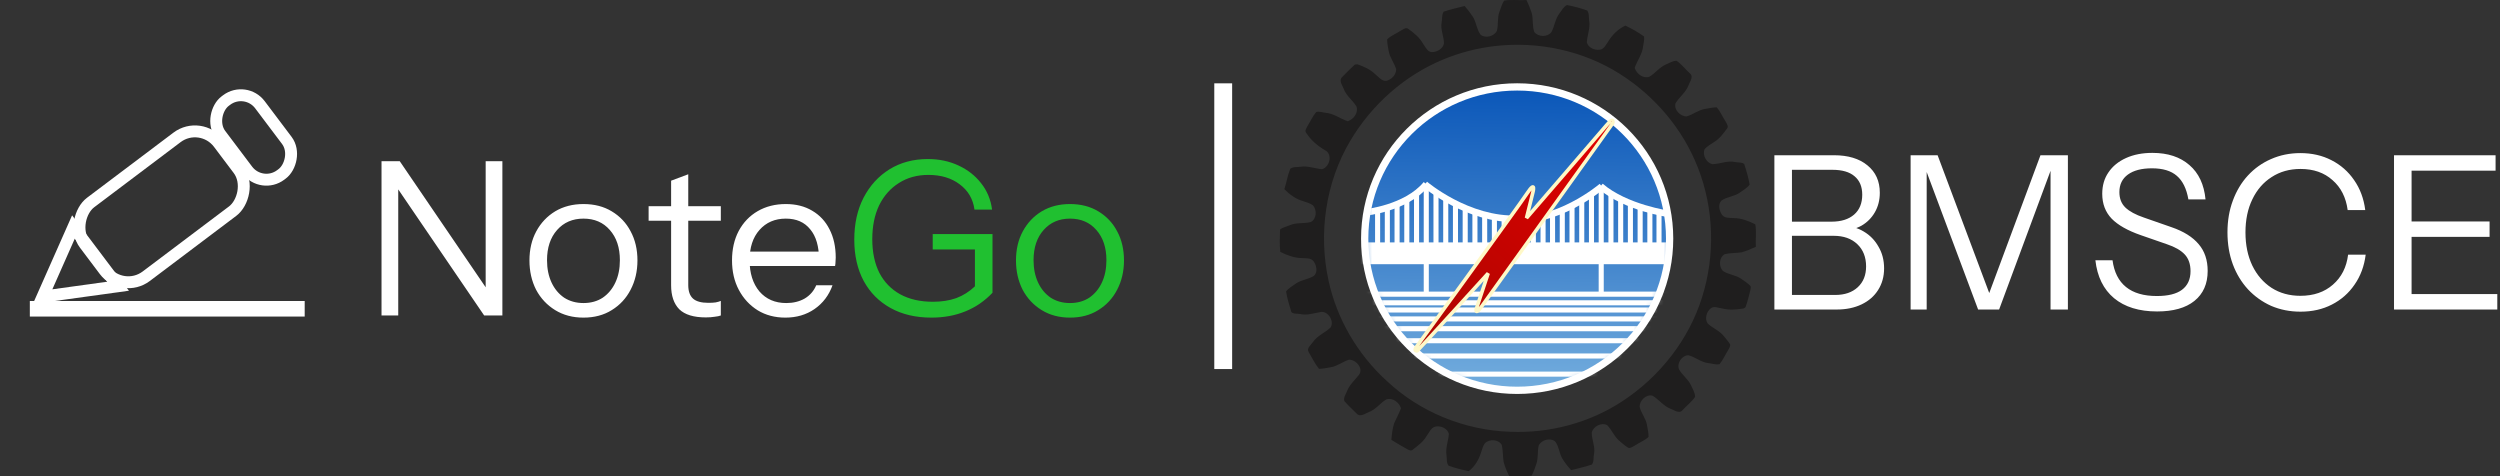 <svg width="420" height="80" viewBox="0 0 420 80" fill="none" xmlns="http://www.w3.org/2000/svg">
<rect x="0" y="0" width="420" height="80" fill="#333333" stroke="none"/>
<path d="M19.839 48.085L7.154 49.841L12.339 38.132L19.839 48.085Z" stroke="white" stroke-width="2"/>
<rect x="33.736" y="20.07" width="15.518" height="28.178" rx="5" transform="rotate(53 33.736 20.07)" stroke="white" stroke-width="2"/>
<rect x="41.261" y="14.4" width="15.518" height="8.305" rx="4" transform="rotate(53 41.261 14.4)" stroke="white" stroke-width="2"/>
<rect x="5.511" y="51.068" width="45.176" height="1.613" fill="white"/>
<rect x="5.511" y="51.068" width="45.176" height="1.613" stroke="white"/>
<path d="M64.096 53V27.08H67.156L82.024 48.896L81.592 48.968V27.08H84.4V53H81.34L66.472 31.184L66.904 31.112V53H64.096ZM98.02 53.36C96.22 53.36 94.636 52.94 93.268 52.1C91.9 51.26 90.832 50.12 90.064 48.68C89.32 47.216 88.948 45.572 88.948 43.748C88.948 41.9 89.332 40.268 90.1 38.852C90.868 37.436 91.924 36.32 93.268 35.504C94.636 34.688 96.22 34.28 98.02 34.28C99.844 34.28 101.428 34.688 102.772 35.504C104.14 36.32 105.196 37.436 105.94 38.852C106.708 40.268 107.092 41.9 107.092 43.748C107.092 45.572 106.708 47.216 105.94 48.68C105.196 50.12 104.14 51.26 102.772 52.1C101.428 52.94 99.844 53.36 98.02 53.36ZM98.02 50.912C99.268 50.912 100.348 50.612 101.26 50.012C102.172 49.388 102.88 48.536 103.384 47.456C103.888 46.376 104.14 45.128 104.14 43.712C104.14 41.6 103.576 39.908 102.448 38.636C101.344 37.364 99.868 36.728 98.02 36.728C96.196 36.728 94.72 37.364 93.592 38.636C92.464 39.908 91.9 41.6 91.9 43.712C91.9 45.128 92.152 46.376 92.656 47.456C93.16 48.536 93.868 49.388 94.78 50.012C95.716 50.612 96.796 50.912 98.02 50.912ZM118.579 53.324C116.539 53.324 115.051 52.868 114.115 51.956C113.203 51.02 112.747 49.676 112.747 47.924V30.356L115.627 29.276V47.888C115.627 48.92 115.891 49.676 116.419 50.156C116.947 50.636 117.811 50.876 119.011 50.876C119.491 50.876 119.899 50.852 120.235 50.804C120.595 50.732 120.883 50.648 121.099 50.552V53C120.859 53.096 120.511 53.168 120.055 53.216C119.623 53.288 119.131 53.324 118.579 53.324ZM108.967 37.088V34.64H121.099V37.088H108.967ZM131.943 53.36C130.191 53.36 128.643 52.952 127.299 52.136C125.955 51.296 124.899 50.156 124.131 48.716C123.363 47.276 122.979 45.62 122.979 43.748C122.979 41.876 123.351 40.232 124.095 38.816C124.863 37.376 125.931 36.26 127.299 35.468C128.667 34.676 130.239 34.28 132.015 34.28C133.719 34.28 135.195 34.652 136.443 35.396C137.715 36.14 138.687 37.184 139.359 38.528C140.055 39.872 140.403 41.456 140.403 43.28C140.403 43.52 140.391 43.748 140.367 43.964C140.367 44.18 140.343 44.42 140.295 44.684H125.139V42.272H138.531L137.595 43.604C137.595 41.396 137.103 39.704 136.119 38.528C135.159 37.328 133.791 36.728 132.015 36.728C130.191 36.728 128.715 37.364 127.587 38.636C126.483 39.884 125.931 41.576 125.931 43.712C125.931 45.896 126.483 47.648 127.587 48.968C128.715 50.264 130.215 50.912 132.087 50.912C133.263 50.912 134.295 50.66 135.183 50.156C136.071 49.628 136.719 48.884 137.127 47.924H139.863C139.263 49.604 138.255 50.936 136.839 51.92C135.447 52.88 133.815 53.36 131.943 53.36Z" fill="white"/>
<path d="M156.479 53.36C153.839 53.36 151.547 52.82 149.603 51.74C147.659 50.66 146.159 49.148 145.103 47.204C144.047 45.236 143.519 42.92 143.519 40.256C143.519 37.592 144.035 35.252 145.067 33.236C146.123 31.196 147.575 29.6 149.423 28.448C151.295 27.296 153.443 26.72 155.867 26.72C157.763 26.72 159.479 27.08 161.015 27.8C162.575 28.52 163.847 29.516 164.831 30.788C165.839 32.06 166.451 33.536 166.667 35.216H163.715C163.475 33.44 162.647 32.024 161.231 30.968C159.839 29.912 158.087 29.384 155.975 29.384C154.079 29.384 152.423 29.84 151.007 30.752C149.591 31.64 148.487 32.888 147.695 34.496C146.927 36.104 146.543 38 146.543 40.184C146.543 42.368 146.939 44.252 147.731 45.836C148.547 47.396 149.711 48.596 151.223 49.436C152.759 50.276 154.595 50.696 156.731 50.696C158.195 50.696 159.503 50.492 160.655 50.084C161.807 49.652 162.851 48.992 163.787 48.104L166.739 49.184C165.419 50.576 163.895 51.62 162.167 52.316C160.463 53.012 158.567 53.36 156.479 53.36ZM163.787 49.184V40.796L164.903 41.912H156.695V39.32H166.739V49.184H163.787ZM179.758 53.36C177.958 53.36 176.374 52.94 175.006 52.1C173.638 51.26 172.57 50.12 171.802 48.68C171.058 47.216 170.686 45.572 170.686 43.748C170.686 41.9 171.07 40.268 171.838 38.852C172.606 37.436 173.662 36.32 175.006 35.504C176.374 34.688 177.958 34.28 179.758 34.28C181.582 34.28 183.166 34.688 184.51 35.504C185.878 36.32 186.934 37.436 187.678 38.852C188.446 40.268 188.83 41.9 188.83 43.748C188.83 45.572 188.446 47.216 187.678 48.68C186.934 50.12 185.878 51.26 184.51 52.1C183.166 52.94 181.582 53.36 179.758 53.36ZM179.758 50.912C181.006 50.912 182.086 50.612 182.998 50.012C183.91 49.388 184.618 48.536 185.122 47.456C185.626 46.376 185.878 45.128 185.878 43.712C185.878 41.6 185.314 39.908 184.186 38.636C183.082 37.364 181.606 36.728 179.758 36.728C177.934 36.728 176.458 37.364 175.33 38.636C174.202 39.908 173.638 41.6 173.638 43.712C173.638 45.128 173.89 46.376 174.394 47.456C174.898 48.536 175.606 49.388 176.518 50.012C177.454 50.612 178.534 50.912 179.758 50.912Z" fill="#20C030"/>
<rect x="204" y="14" width="3" height="48" fill="white"/>
<path d="M300.04 52V49.552H308.32C309.904 49.552 311.164 49.12 312.1 48.256C313.036 47.392 313.504 46.228 313.504 44.764C313.504 43.204 313.012 41.956 312.028 41.02C311.044 40.084 309.724 39.616 308.068 39.616H300.04V37.24H307.672C309.304 37.24 310.576 36.844 311.488 36.052C312.4 35.26 312.856 34.144 312.856 32.704C312.856 31.36 312.424 30.328 311.56 29.608C310.72 28.888 309.484 28.528 307.852 28.528H300.04V26.08H308.104C310.48 26.08 312.352 26.644 313.72 27.772C315.112 28.9 315.808 30.436 315.808 32.38C315.808 33.604 315.532 34.696 314.98 35.656C314.428 36.616 313.672 37.372 312.712 37.924C311.752 38.452 310.648 38.716 309.4 38.716L309.58 37.96C310.9 37.96 312.076 38.272 313.108 38.896C314.164 39.52 314.992 40.372 315.592 41.452C316.216 42.508 316.528 43.72 316.528 45.088C316.528 46.456 316.192 47.668 315.52 48.724C314.872 49.756 313.948 50.56 312.748 51.136C311.548 51.712 310.156 52 308.572 52H300.04ZM298.096 52V26.08H301.048V52H298.096ZM320.983 52V26.08H325.519L334.879 51.064H333.511L342.799 26.08H347.407V52H344.491V27.628H344.887L335.851 52H332.323L323.287 27.844H323.683V52H320.983ZM362.392 52.324C359.368 52.324 356.956 51.58 355.156 50.092C353.38 48.604 352.336 46.48 352.024 43.72H354.904C355.168 45.712 355.924 47.212 357.172 48.22C358.42 49.228 360.148 49.732 362.356 49.732C364.228 49.732 365.632 49.384 366.568 48.688C367.528 47.968 368.008 46.924 368.008 45.556C368.008 44.38 367.684 43.444 367.036 42.748C366.388 42.052 365.38 41.476 364.012 41.02L359.656 39.508C357.448 38.74 355.816 37.816 354.76 36.736C353.704 35.632 353.176 34.24 353.176 32.56C353.176 31.168 353.524 29.968 354.22 28.96C354.916 27.928 355.9 27.124 357.172 26.548C358.444 25.972 359.92 25.684 361.6 25.684C364.192 25.684 366.268 26.368 367.828 27.736C369.388 29.08 370.288 31 370.528 33.496H367.648C367.336 31.696 366.688 30.376 365.704 29.536C364.744 28.696 363.352 28.276 361.528 28.276C359.8 28.276 358.456 28.624 357.496 29.32C356.536 30.016 356.056 31 356.056 32.272C356.056 33.352 356.392 34.216 357.064 34.864C357.736 35.512 358.78 36.076 360.196 36.556L364.84 38.176C366.856 38.872 368.368 39.82 369.376 41.02C370.384 42.196 370.888 43.696 370.888 45.52C370.888 47.68 370.144 49.36 368.656 50.56C367.192 51.736 365.104 52.324 362.392 52.324ZM386.49 52.36C384.714 52.36 383.07 52.036 381.558 51.388C380.07 50.716 378.774 49.792 377.67 48.616C376.566 47.416 375.714 46.012 375.114 44.404C374.514 42.772 374.214 40.984 374.214 39.04C374.214 37.096 374.514 35.32 375.114 33.712C375.714 32.08 376.554 30.676 377.634 29.5C378.738 28.3 380.034 27.376 381.522 26.728C383.034 26.056 384.678 25.72 386.454 25.72C388.398 25.72 390.138 26.116 391.674 26.908C393.234 27.7 394.506 28.816 395.49 30.256C396.498 31.696 397.122 33.376 397.362 35.296H394.41C394.122 33.16 393.27 31.48 391.854 30.256C390.462 29.008 388.674 28.384 386.49 28.384C384.642 28.384 383.022 28.84 381.63 29.752C380.238 30.64 379.158 31.888 378.39 33.496C377.622 35.08 377.238 36.928 377.238 39.04C377.238 41.152 377.622 43.012 378.39 44.62C379.158 46.204 380.238 47.452 381.63 48.364C383.022 49.252 384.63 49.696 386.454 49.696C388.686 49.696 390.51 49.072 391.926 47.824C393.366 46.576 394.218 44.896 394.482 42.784H397.434C397.194 44.704 396.57 46.384 395.562 47.824C394.578 49.264 393.306 50.38 391.746 51.172C390.21 51.964 388.458 52.36 386.49 52.36ZM402.194 52V26.08H405.146V52H402.194ZM403.706 52V49.408H419.546V52H403.706ZM403.706 39.796V37.204H418.25V39.796H403.706ZM403.706 28.672V26.08H419.258V28.672H403.706Z" fill="white"/>
<path d="M252.701 0.098C253.922 -0.106 255.204 0.084 256.452 0.009C256.805 0.729 257.104 1.475 257.348 2.242C257.599 3.266 257.402 4.385 257.769 5.39C258.433 6.224 259.953 6.272 260.625 5.417C261.188 4.399 261.263 3.157 262.002 2.235C262.389 1.753 262.674 1.102 263.264 0.851C264.411 1.061 265.55 1.373 266.65 1.767C267.023 2.255 266.887 2.934 266.989 3.503C267.185 4.731 266.67 5.898 266.582 7.099C266.819 8.022 267.891 8.477 268.773 8.348C269.479 8.259 269.764 7.533 270.137 7.038C270.822 5.885 271.846 4.847 273.061 4.304C274.153 4.82 275.225 5.417 276.202 6.129C276.284 6.679 276.114 7.221 276.046 7.764C275.917 9.101 275.042 10.166 274.628 11.407C274.947 12.405 276.046 13.26 277.111 12.886C278.115 12.283 278.821 11.251 279.927 10.81C280.497 10.58 281.046 10.186 281.677 10.22C282.512 10.804 283.149 11.624 283.889 12.317C284.595 12.873 283.882 13.714 283.665 14.345C283.217 15.546 282.098 16.299 281.474 17.385C281.202 18.45 282.308 19.583 283.367 19.556C284.432 19.237 285.32 18.484 286.433 18.3C287.084 18.192 287.736 18.043 288.401 18.029C289.032 18.735 289.384 19.63 289.907 20.417C290.07 20.763 290.436 21.191 290.165 21.564C289.52 22.425 288.876 23.335 287.932 23.884C287.397 24.278 286.738 24.569 286.345 25.126C285.999 26.109 286.677 27.344 287.681 27.582C288.971 27.555 290.212 26.93 291.501 27.222C292.003 27.337 292.621 27.209 293.028 27.555C293.401 28.688 293.74 29.841 293.937 31.015C293.53 31.584 292.885 31.917 292.336 32.331C291.393 33.023 290.124 33.036 289.181 33.715C288.584 34.386 288.835 35.425 289.303 36.089C289.751 36.714 290.612 36.571 291.284 36.639C292.553 36.653 293.781 37.114 294.893 37.691C295.117 38.919 294.907 40.208 294.982 41.463C294.208 41.829 293.414 42.155 292.593 42.392C291.657 42.535 290.694 42.48 289.771 42.697C288.794 43.22 288.706 44.767 289.459 45.527C290.368 46.137 291.535 46.185 292.444 46.789C292.98 47.148 293.509 47.508 293.984 47.949C294.283 48.2 294.039 48.641 294.011 48.966C293.76 49.855 293.577 50.771 293.238 51.626C293.163 51.673 293.007 51.775 292.933 51.823C291.745 52.019 290.504 52.135 289.323 51.816C288.699 51.762 287.96 51.341 287.403 51.809C286.684 52.372 286.365 53.526 286.874 54.326C287.688 55.12 288.835 55.514 289.554 56.416C289.934 56.877 290.334 57.332 290.653 57.84C290.755 58.193 290.47 58.499 290.334 58.811C289.846 59.598 289.466 60.459 288.882 61.178C288.245 61.321 287.593 61.05 286.956 60.995C285.734 60.846 284.791 59.957 283.611 59.679C282.539 59.733 281.684 61.016 282.064 62.027C282.607 63.031 283.624 63.696 284.099 64.747C284.357 65.371 284.791 65.975 284.771 66.681C284.208 67.515 283.367 68.139 282.681 68.886C282.132 69.598 281.29 68.886 280.66 68.675C279.452 68.221 278.699 67.095 277.606 66.47C276.555 66.199 275.395 67.312 275.469 68.377C275.727 69.456 276.535 70.331 276.704 71.444C276.806 72.088 276.969 72.739 276.955 73.397C276.324 74.015 275.463 74.306 274.743 74.802C274.37 74.978 273.997 75.344 273.556 75.236C272.986 74.89 272.484 74.429 271.982 74.001C271.141 73.275 270.774 72.169 269.981 71.409C269.011 70.928 267.64 71.64 267.416 72.692C267.409 73.899 268.034 75.053 267.796 76.267C267.66 76.844 267.823 77.543 267.443 78.038C266.304 78.438 265.116 78.676 263.956 78.988C263.4 78.391 262.898 77.733 262.47 77.041C261.941 76.145 261.914 75.005 261.269 74.171C260.455 73.486 258.963 73.886 258.515 74.829C258.264 75.82 258.447 76.878 258.135 77.862C257.898 78.554 257.674 79.259 257.307 79.904C256.079 80.107 254.79 79.91 253.542 79.985C253.162 79.219 252.836 78.425 252.606 77.597C252.456 76.668 252.517 75.704 252.307 74.781C251.805 73.798 250.251 73.716 249.485 74.442C249.139 74.876 249.017 75.446 248.833 75.962C248.474 77.176 247.761 78.404 246.744 79.151C245.597 78.933 244.451 78.628 243.352 78.228C242.972 77.746 243.107 77.075 243.012 76.511C242.809 75.284 243.318 74.103 243.413 72.895C243.175 71.979 242.103 71.511 241.221 71.654C240.394 71.783 240.115 72.692 239.654 73.269C239.118 74.218 238.216 74.863 237.368 75.521C237.062 75.853 236.648 75.582 236.336 75.419C235.454 74.938 234.6 74.415 233.751 73.893C233.833 72.956 233.928 72 234.22 71.104C234.586 70.263 235.041 69.456 235.366 68.594C235.061 67.59 233.935 66.735 232.87 67.115C231.838 67.753 231.106 68.825 229.932 69.245C229.314 69.483 228.487 70.141 227.917 69.476C227.218 68.784 226.485 68.112 225.841 67.366C225.664 66.776 226.126 66.206 226.322 65.663C226.736 64.625 227.591 63.879 228.263 63.024C229.165 61.959 227.815 60.385 226.621 60.432C225.563 60.765 224.667 61.525 223.554 61.701C222.903 61.809 222.252 61.959 221.594 61.965C220.895 61.111 220.427 60.093 219.864 59.157C219.443 58.485 220.244 57.976 220.569 57.474C221.316 56.361 222.638 55.907 223.568 54.984C224.206 53.831 222.971 51.999 221.614 52.474C220.576 52.657 219.538 53.003 218.48 52.766C217.984 52.65 217.353 52.806 216.953 52.426C216.6 51.3 216.254 50.154 216.058 48.98C216.431 48.444 217.034 48.125 217.55 47.745C218.48 47.04 219.694 46.965 220.685 46.382C221.444 45.785 221.18 44.604 220.698 43.912C220.25 43.288 219.402 43.423 218.731 43.356C217.448 43.356 216.22 42.874 215.087 42.318C214.938 41.083 215.019 39.814 215.047 38.566C215.508 38.186 216.132 38.077 216.675 37.84C217.794 37.345 219.056 37.609 220.223 37.297C221.2 36.782 221.288 35.235 220.549 34.481C220.06 34.122 219.457 33.986 218.893 33.783C217.686 33.444 216.641 32.663 215.773 31.781C216.139 30.642 216.315 29.447 216.77 28.348C217.265 27.975 217.944 28.104 218.52 28.009C219.735 27.826 220.902 28.328 222.109 28.423C223.412 28.057 223.921 25.886 222.591 25.227C221.349 24.508 220.257 23.572 219.47 22.364C219.111 22.005 219.484 21.544 219.647 21.198C220.142 20.404 220.522 19.529 221.126 18.816C221.662 18.674 222.225 18.904 222.767 18.959C224.104 19.081 225.176 19.949 226.411 20.37C227.408 20.044 228.249 18.952 227.883 17.887C227.259 16.835 226.173 16.109 225.746 14.929C225.515 14.318 224.857 13.483 225.508 12.914C226.207 12.222 226.879 11.502 227.612 10.844C227.72 10.831 227.944 10.81 228.053 10.804C229.138 11.184 230.224 11.659 231.051 12.479C231.608 12.914 232.096 13.619 232.87 13.592C233.751 13.389 234.559 12.581 234.559 11.638C234.247 10.566 233.473 9.671 233.297 8.558C233.195 7.907 233.026 7.262 233.046 6.604C233.718 5.953 234.633 5.62 235.407 5.105C235.753 4.942 236.18 4.548 236.574 4.833C237.53 5.518 238.48 6.285 239.064 7.33C239.498 7.913 239.864 8.863 240.753 8.748C241.554 8.673 242.415 8.137 242.585 7.303C242.585 6.102 241.961 4.949 242.198 3.734C242.334 3.157 242.178 2.465 242.537 1.963C243.684 1.556 244.878 1.319 246.052 1.007C246.554 1.57 247.022 2.174 247.436 2.811C248.04 3.734 248.06 4.942 248.732 5.824C249.546 6.502 251.025 6.109 251.479 5.172C251.751 4.128 251.52 3.001 251.907 1.97C252.144 1.339 252.327 0.668 252.701 0.098ZM251.161 7.737C248.189 8.083 245.251 8.836 242.483 9.983C235.984 12.663 230.461 17.575 226.872 23.606C222.693 30.621 221.451 39.244 223.208 47.196C224.606 53.621 228.093 59.537 232.944 63.967C238.514 69.218 246.045 72.285 253.691 72.536C260.313 72.821 267.036 71.043 272.579 67.393C278.821 63.295 283.726 57.087 285.951 49.93C288.177 42.881 287.953 35.065 285.253 28.179C282.729 21.672 277.986 16.102 272.097 12.391C265.924 8.497 258.4 6.903 251.161 7.737Z" fill="#1F1E1E"/>
<path d="M258.027 19.467C258.258 19.223 258.502 18.992 258.753 18.769C258.848 19.169 258.936 19.569 259.031 19.969C259.262 19.576 259.513 19.196 259.798 18.843C260.008 19.264 260.245 19.678 260.469 20.091C260.001 20.532 259.452 20.478 259.004 20.051C258.95 20.132 258.834 20.295 258.78 20.377C258.461 20.234 258.149 20.098 257.83 19.969C257.884 19.84 257.979 19.59 258.027 19.467ZM258.312 19.59C258.407 19.705 258.407 19.705 258.312 19.59ZM259.56 19.8C260.272 19.433 259.587 20.6 259.56 19.8Z" fill="#FAFCFD"/>
<path d="M253.596 43.77L253.643 43.776L253.976 43.803C252.944 45.405 251.757 46.897 250.678 48.471L250.638 48.736C250.631 48.817 250.624 48.98 250.617 49.061C250.529 49.048 250.353 49.034 250.264 49.021C250 49.38 249.749 49.747 249.505 50.12C249.627 50.14 249.871 50.188 249.993 50.215L249.966 50.255C249.81 50.466 249.64 50.663 249.464 50.859C249.477 50.69 249.498 50.344 249.505 50.167C249.145 50.541 248.826 50.961 248.65 51.456C248.528 51.477 248.283 51.517 248.161 51.538H248.046C249.925 48.973 251.75 46.361 253.596 43.77Z" fill="#FAFCFD"/>
<path d="M254.879 14.602C269.032 14.602 280.497 26.014 280.497 40.092C280.497 54.163 269.032 65.575 254.879 65.575C240.733 65.575 229.268 54.163 229.268 40.092C229.268 26.014 240.733 14.602 254.879 14.602Z" fill="url(#paint0_linear_0_1)"/>
<mask id="mask0_0_1" style="mask-type:luminance" maskUnits="userSpaceOnUse" x="229" y="14" width="52" height="52">
<path d="M254.879 14.602C269.032 14.602 280.497 26.014 280.497 40.092C280.497 54.163 269.032 65.575 254.879 65.575C240.733 65.575 229.268 54.163 229.268 40.092C229.268 26.014 240.733 14.602 254.879 14.602Z" fill="white"/>
</mask>
<g mask="url(#mask0_0_1)">
<path d="M228.758 62.854C285.836 62.854 285.836 62.854 285.836 62.854" stroke="white" stroke-width="0.853"/>
<path d="M228.168 59.808C285.239 59.808 285.239 59.808 285.239 59.808" stroke="white" stroke-width="0.853"/>
<path d="M227.761 57.243C284.832 57.243 284.832 57.243 284.832 57.243" stroke="white" stroke-width="0.853"/>
<path d="M227.489 55.222C284.567 55.222 284.567 55.222 284.567 55.222" stroke="white" stroke-width="0.853"/>
<path d="M227.266 53.58C284.337 53.58 284.337 53.58 284.337 53.58" stroke="white" stroke-width="0.853"/>
<path d="M227.089 52.081C284.16 52.081 284.16 52.081 284.16 52.081" stroke="white" stroke-width="0.853"/>
<path d="M226.865 50.866C283.936 50.866 283.936 50.866 283.936 50.866" stroke="white" stroke-width="0.853"/>
<path d="M226.444 49.421C283.516 49.421 283.516 49.421 283.516 49.421" stroke="white" stroke-width="0.853"/>
<path d="M228.697 42.555C280.287 42.555 280.287 42.555 280.287 42.555" stroke="white" stroke-width="3.659"/>
<path d="M231.438 35.37C231.438 42.127 231.438 42.127 231.438 42.127" stroke="white" stroke-width="0.853"/>
<path d="M233.072 34.997C233.072 42.161 233.072 42.161 233.072 42.161" stroke="white" stroke-width="0.853"/>
<path d="M234.708 34.407C234.708 42.202 234.708 42.202 234.708 42.202" stroke="white" stroke-width="0.853"/>
<path d="M236.343 33.667C236.343 42.243 236.343 42.243 236.343 42.243" stroke="white" stroke-width="0.853"/>
<path d="M237.979 32.608C237.979 42.283 237.979 42.283 237.979 42.283" stroke="white" stroke-width="0.853"/>
<path d="M239.613 31.109C239.613 49.42 239.613 49.42 239.613 49.42" stroke="white" stroke-width="0.853"/>
<path d="M241.248 32.303C241.248 42.358 241.248 42.358 241.248 42.358" stroke="white" stroke-width="0.853"/>
<path d="M242.884 33.395C242.884 42.398 242.884 42.398 242.884 42.398" stroke="white" stroke-width="0.853"/>
<path d="M244.519 34.291C244.519 42.439 244.519 42.439 244.519 42.439" stroke="white" stroke-width="0.853"/>
<path d="M246.153 34.963C246.153 42.48 246.153 42.48 246.153 42.48" stroke="white" stroke-width="0.853"/>
<path d="M247.788 35.546C247.788 42.514 247.788 42.514 247.788 42.514" stroke="white" stroke-width="0.853"/>
<path d="M249.424 36.075C249.424 42.554 249.424 42.554 249.424 42.554" stroke="white" stroke-width="0.853"/>
<path d="M251.059 36.456C251.059 42.596 251.059 42.596 251.059 42.596" stroke="white" stroke-width="0.853"/>
<path d="M252.693 36.557C252.693 42.636 252.693 42.636 252.693 42.636" stroke="white" stroke-width="0.853"/>
<path d="M254.329 36.842C254.329 42.677 254.329 42.677 254.329 42.677" stroke="white" stroke-width="0.853"/>
<path d="M255.964 36.883C255.964 42.711 255.964 42.711 255.964 42.711" stroke="white" stroke-width="0.853"/>
<path d="M257.6 36.727C257.6 42.752 257.6 42.752 257.6 42.752" stroke="white" stroke-width="0.853"/>
<path d="M259.233 36.401C259.233 42.792 259.233 42.792 259.233 42.792" stroke="white" stroke-width="0.853"/>
<path d="M277.179 35.458C277.179 42.405 277.179 42.405 277.179 42.405" stroke="white" stroke-width="0.853"/>
<path d="M275.544 34.888C275.544 42.439 275.544 42.439 275.544 42.439" stroke="white" stroke-width="0.853"/>
<path d="M273.908 34.237C273.908 42.48 273.908 42.48 273.908 42.48" stroke="white" stroke-width="0.853"/>
<path d="M272.273 33.538C272.273 42.521 272.273 42.521 272.273 42.521" stroke="white" stroke-width="0.853"/>
<path d="M270.639 32.5C270.639 42.561 270.639 42.561 270.639 42.561" stroke="white" stroke-width="0.853"/>
<path d="M269.004 31.388C269.004 49.421 269.004 49.421 269.004 49.421" stroke="white" stroke-width="0.853"/>
<path d="M267.369 32.581C267.369 42.636 267.369 42.636 267.369 42.636" stroke="white" stroke-width="0.853"/>
<path d="M265.733 33.674C265.733 42.677 265.733 42.677 265.733 42.677" stroke="white" stroke-width="0.853"/>
<path d="M264.099 34.569C264.099 42.718 264.099 42.718 264.099 42.718" stroke="white" stroke-width="0.853"/>
<path d="M262.463 35.241C262.463 42.758 262.463 42.758 262.463 42.758" stroke="white" stroke-width="0.853"/>
<path d="M260.828 35.825C260.828 42.792 260.828 42.792 260.828 42.792" stroke="white" stroke-width="0.853"/>
<path d="M278.713 35.573C278.713 42.514 278.713 42.514 278.713 42.514" stroke="white" stroke-width="0.853"/>
<path d="M229.349 35.695C229.349 35.695 236.235 35.017 239.607 30.933" stroke="white" stroke-width="1.097"/>
<path d="M239.389 30.946C239.389 30.946 246.607 37.1 255.02 36.74" stroke="white" stroke-width="1.097"/>
<path d="M269.099 31.306C269.099 31.306 261.304 37.968 253.447 36.733" stroke="white" stroke-width="1.097"/>
<path d="M280.341 35.933C280.341 35.933 273.143 34.929 268.896 31.279" stroke="white" stroke-width="1.097"/>
</g>
<path d="M254.879 14.602C269.032 14.602 280.497 26.014 280.497 40.092C280.497 54.163 269.032 65.575 254.879 65.575C240.733 65.575 229.268 54.163 229.268 40.092C229.268 26.014 240.733 14.602 254.879 14.602Z" stroke="white" stroke-width="1.22"/>
<path d="M237.755 58.811C237.755 58.811 237.87 59.082 238.148 58.885C238.42 58.682 250.008 45.92 250.008 45.92L247.999 51.972C247.999 51.972 247.809 53.03 248.936 51.456C250.069 49.882 270.877 20.791 270.917 20.763C270.951 20.736 271.263 19.406 269.879 21.055C268.489 22.697 256.453 36.632 256.453 36.632L257.525 32.311C257.525 32.311 258.088 30.187 256.595 32.426C255.11 34.665 237.992 58.221 237.992 58.221C237.992 58.221 237.748 58.58 237.748 58.696C237.755 58.811 237.755 58.811 237.755 58.811Z" fill="url(#paint1_linear_0_1)" stroke="#FFF8C7" stroke-width="0.61"/>
<defs>
<linearGradient id="paint0_linear_0_1" x1="255.434" y1="9.5" x2="254.328" y2="70.678" gradientUnits="userSpaceOnUse">
<stop stop-color="#004EB5"/>
<stop offset="0.522" stop-color="#3F82CB"/>
<stop offset="1" stop-color="#7FB7E2"/>
</linearGradient>
<linearGradient id="paint1_linear_0_1" x1="271.796" y1="19.88" x2="237.215" y2="58.61" gradientUnits="userSpaceOnUse">
<stop stop-color="#E30000"/>
<stop offset="1" stop-color="#AB0600"/>
</linearGradient>
</defs>
</svg>
